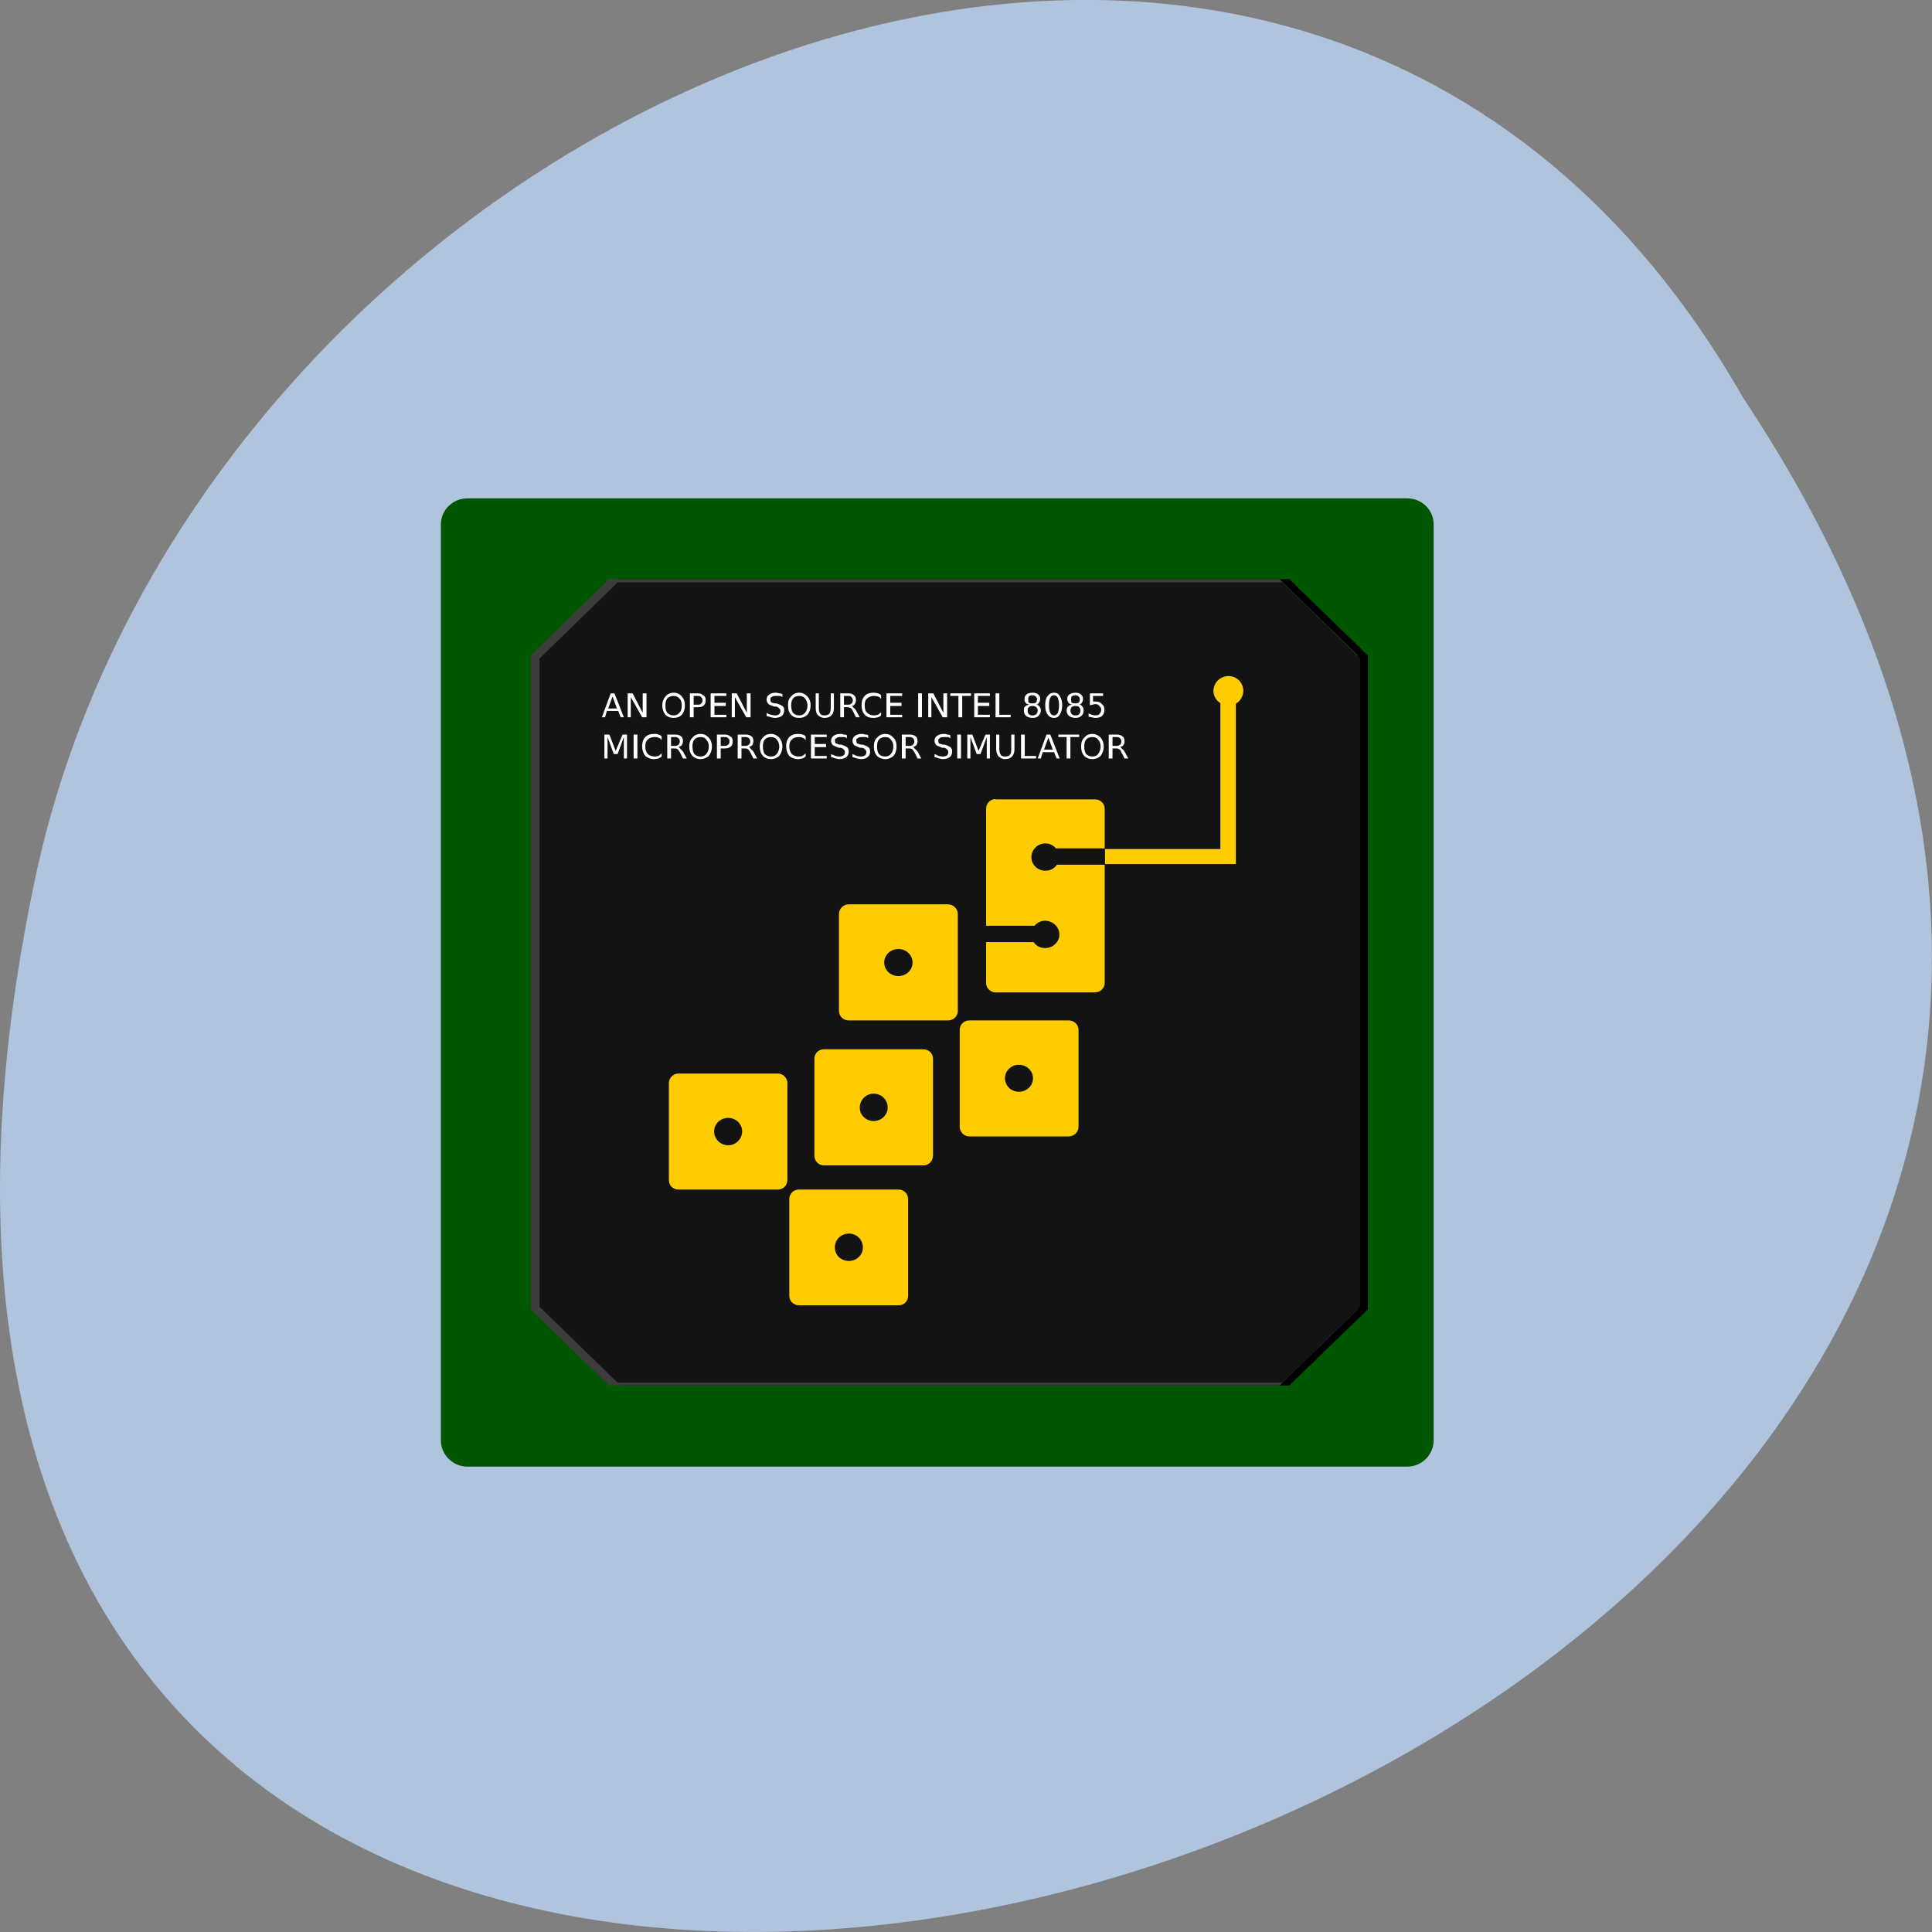 
<svg xmlns="http://www.w3.org/2000/svg" xmlns:xlink="http://www.w3.org/1999/xlink" width="24px" height="24px" viewBox="0 0 24 24" version="1.1">
<rect x="0" y="0" width="24" height="24" fill="#808080" stroke="none"/>
<g id="surface1">
<path style=" stroke:none;fill-rule:nonzero;fill:rgb(69.02%,76.863%,87.059%);fill-opacity:1;" d="M 21.656 4.945 C 33.656 22.992 -4.602 34.102 0.465 10.781 C 2.625 1.141 16.156 -4.711 21.656 4.945 Z M 21.656 4.945 "/>
<path style=" stroke:none;fill-rule:nonzero;fill:rgb(0%,34.118%,0%);fill-opacity:1;" d="M 5.805 6.191 L 17.48 6.191 C 17.664 6.191 17.809 6.336 17.809 6.512 L 17.809 17.895 C 17.809 18.07 17.664 18.219 17.48 18.219 L 5.805 18.219 C 5.625 18.219 5.477 18.07 5.477 17.895 L 5.477 6.512 C 5.477 6.336 5.625 6.191 5.805 6.191 Z M 5.805 6.191 "/>
<path style=" stroke:none;fill-rule:nonzero;fill:rgb(0%,0%,0%);fill-opacity:1;" d="M 7.977 7.309 L 7.117 8.145 L 7.117 15.301 L 7.977 16.141 L 15.312 16.141 L 16.172 15.301 L 16.172 8.145 L 15.312 7.309 Z M 7.977 7.309 "/>
<path style=" stroke:none;fill-rule:nonzero;fill:rgb(0%,0%,0%);fill-opacity:1;" d="M 7.691 7.195 L 6.719 8.141 L 6.719 16.266 L 7.691 17.211 L 16.016 17.211 L 16.992 16.266 L 16.992 8.141 L 16.016 7.195 Z M 7.691 7.195 "/>
<path style=" stroke:none;fill-rule:nonzero;fill:rgb(23.922%,23.922%,23.922%);fill-opacity:1;" d="M 7.566 7.195 L 6.594 8.141 L 6.594 16.266 L 7.566 17.211 L 15.895 17.211 L 16.867 16.266 L 16.867 8.141 L 15.895 7.195 Z M 7.566 7.195 "/>
<path style=" stroke:none;fill-rule:nonzero;fill:rgb(7.451%,7.451%,7.451%);fill-opacity:1;" d="M 7.672 7.234 L 6.703 8.18 L 6.703 16.234 L 7.672 17.176 L 15.93 17.176 L 16.898 16.234 L 16.898 8.18 L 15.93 7.234 Z M 7.672 7.234 "/>
<path style=" stroke:none;fill-rule:nonzero;fill:rgb(100%,80%,0%);fill-opacity:1;" d="M 15.262 8.398 C 15.156 8.398 15.074 8.484 15.074 8.582 C 15.074 8.648 15.109 8.703 15.16 8.734 L 15.16 10.547 L 13.727 10.547 L 13.727 10.734 L 15.352 10.734 L 15.352 8.742 C 15.406 8.711 15.445 8.648 15.445 8.582 C 15.445 8.48 15.363 8.398 15.262 8.398 Z M 12.367 9.926 C 12.301 9.926 12.25 9.98 12.25 10.047 L 12.25 10.992 C 12.246 11 12.25 11 12.25 11.008 L 12.25 11.25 C 12.25 11.25 12.246 11.258 12.25 11.258 L 12.25 11.5 L 12.852 11.5 C 12.883 11.461 12.93 11.438 12.984 11.438 C 13.078 11.438 13.16 11.516 13.16 11.609 C 13.16 11.703 13.078 11.777 12.984 11.777 C 12.922 11.777 12.871 11.75 12.84 11.703 L 12.25 11.703 L 12.25 12.211 C 12.25 12.273 12.301 12.328 12.367 12.328 L 13.602 12.328 C 13.668 12.328 13.723 12.273 13.723 12.211 L 13.723 10.742 L 13.129 10.742 C 13.098 10.789 13.047 10.816 12.984 10.816 C 12.891 10.816 12.812 10.742 12.812 10.648 C 12.812 10.555 12.891 10.477 12.984 10.477 C 13.039 10.477 13.086 10.5 13.117 10.539 L 13.723 10.539 L 13.723 10.047 C 13.723 9.98 13.668 9.93 13.602 9.93 L 12.367 9.93 Z M 10.543 11.234 C 10.477 11.234 10.422 11.289 10.422 11.355 L 10.422 12.559 C 10.422 12.625 10.477 12.676 10.543 12.676 L 11.777 12.676 C 11.844 12.676 11.898 12.625 11.898 12.559 L 11.898 11.355 C 11.898 11.289 11.844 11.234 11.777 11.234 Z M 11.16 11.789 C 11.258 11.789 11.336 11.863 11.336 11.957 C 11.336 12.051 11.258 12.125 11.16 12.125 C 11.062 12.125 10.984 12.051 10.984 11.957 C 10.984 11.863 11.062 11.789 11.16 11.789 Z M 12.039 12.676 C 11.977 12.676 11.922 12.727 11.922 12.793 L 11.922 13.996 C 11.922 14.062 11.977 14.117 12.039 14.117 L 13.273 14.117 C 13.344 14.117 13.398 14.062 13.398 13.996 L 13.398 12.793 C 13.398 12.727 13.344 12.676 13.273 12.676 Z M 10.234 13.035 C 10.168 13.035 10.117 13.086 10.117 13.152 L 10.117 14.355 C 10.117 14.422 10.168 14.477 10.234 14.477 L 11.469 14.477 C 11.539 14.477 11.59 14.422 11.59 14.355 L 11.59 13.152 C 11.59 13.086 11.539 13.035 11.469 13.035 Z M 12.656 13.227 C 12.754 13.227 12.832 13.301 12.832 13.395 C 12.832 13.488 12.754 13.562 12.656 13.562 C 12.562 13.562 12.484 13.488 12.484 13.395 C 12.484 13.301 12.562 13.227 12.656 13.227 Z M 8.43 13.336 C 8.363 13.336 8.309 13.391 8.309 13.453 L 8.309 14.656 C 8.309 14.727 8.359 14.777 8.43 14.777 L 9.664 14.777 C 9.727 14.777 9.781 14.727 9.781 14.656 L 9.781 13.453 C 9.781 13.391 9.727 13.336 9.664 13.336 Z M 10.852 13.586 C 10.949 13.586 11.027 13.66 11.027 13.758 C 11.027 13.852 10.949 13.926 10.852 13.926 C 10.758 13.926 10.68 13.852 10.68 13.758 C 10.68 13.664 10.758 13.586 10.852 13.586 Z M 9.047 13.887 C 9.141 13.887 9.219 13.961 9.219 14.055 C 9.219 14.148 9.141 14.227 9.047 14.227 C 8.949 14.227 8.871 14.148 8.871 14.055 C 8.871 13.961 8.949 13.887 9.047 13.887 Z M 9.914 14.777 C 9.855 14.781 9.805 14.832 9.805 14.895 L 9.805 16.098 C 9.805 16.164 9.859 16.215 9.93 16.215 L 11.164 16.215 C 11.227 16.215 11.281 16.164 11.281 16.098 L 11.281 14.895 C 11.281 14.828 11.227 14.777 11.164 14.777 L 9.93 14.777 C 9.922 14.777 9.922 14.773 9.914 14.777 Z M 10.547 15.324 C 10.641 15.324 10.719 15.398 10.719 15.496 C 10.719 15.59 10.641 15.664 10.547 15.664 C 10.445 15.664 10.371 15.59 10.371 15.496 C 10.371 15.402 10.445 15.324 10.547 15.324 Z M 10.547 15.324 "/>
<path style=" stroke:none;fill-rule:nonzero;fill:rgb(100%,100%,100%);fill-opacity:1;" d="M 7.609 8.652 L 7.555 8.801 L 7.664 8.801 Z M 7.586 8.613 L 7.633 8.613 L 7.75 8.91 L 7.711 8.91 L 7.68 8.832 L 7.539 8.832 L 7.516 8.91 L 7.477 8.91 Z M 7.586 8.613 "/>
<path style=" stroke:none;fill-rule:nonzero;fill:rgb(100%,100%,100%);fill-opacity:1;" d="M 7.797 8.613 L 7.859 8.613 L 7.984 8.855 L 7.984 8.613 L 8.031 8.613 L 8.031 8.91 L 7.977 8.91 L 7.836 8.66 L 7.836 8.91 L 7.797 8.91 Z M 7.797 8.613 "/>
<path style=" stroke:none;fill-rule:nonzero;fill:rgb(100%,100%,100%);fill-opacity:1;" d="M 8.367 8.645 C 8.336 8.645 8.312 8.656 8.289 8.676 C 8.273 8.695 8.266 8.727 8.266 8.762 C 8.266 8.805 8.273 8.836 8.289 8.855 C 8.312 8.875 8.336 8.887 8.367 8.887 C 8.398 8.887 8.422 8.875 8.438 8.855 C 8.461 8.836 8.469 8.805 8.469 8.762 C 8.469 8.727 8.461 8.695 8.438 8.676 C 8.422 8.656 8.398 8.645 8.367 8.645 Z M 8.367 8.605 C 8.41 8.605 8.445 8.621 8.469 8.652 C 8.496 8.68 8.508 8.715 8.508 8.762 C 8.508 8.809 8.496 8.848 8.469 8.879 C 8.445 8.906 8.41 8.918 8.367 8.918 C 8.328 8.918 8.293 8.906 8.266 8.879 C 8.242 8.848 8.227 8.809 8.227 8.762 C 8.227 8.715 8.242 8.68 8.266 8.652 C 8.293 8.621 8.328 8.605 8.367 8.605 Z M 8.367 8.605 "/>
<path style=" stroke:none;fill-rule:nonzero;fill:rgb(100%,100%,100%);fill-opacity:1;" d="M 8.617 8.645 L 8.617 8.754 L 8.672 8.754 C 8.688 8.754 8.703 8.75 8.711 8.738 C 8.723 8.727 8.727 8.715 8.727 8.699 C 8.727 8.684 8.723 8.672 8.711 8.66 C 8.703 8.648 8.688 8.645 8.672 8.645 Z M 8.57 8.613 L 8.672 8.613 C 8.699 8.613 8.719 8.621 8.734 8.637 C 8.758 8.648 8.766 8.668 8.766 8.699 C 8.766 8.73 8.758 8.754 8.734 8.77 C 8.719 8.781 8.699 8.785 8.672 8.785 L 8.617 8.785 L 8.617 8.91 L 8.57 8.91 Z M 8.57 8.613 "/>
<path style=" stroke:none;fill-rule:nonzero;fill:rgb(100%,100%,100%);fill-opacity:1;" d="M 8.828 8.613 L 9.023 8.613 L 9.023 8.645 L 8.875 8.645 L 8.875 8.73 L 9.016 8.73 L 9.016 8.77 L 8.875 8.77 L 8.875 8.879 L 9.023 8.879 L 9.023 8.91 L 8.828 8.91 Z M 8.828 8.613 "/>
<path style=" stroke:none;fill-rule:nonzero;fill:rgb(100%,100%,100%);fill-opacity:1;" d="M 9.09 8.613 L 9.152 8.613 L 9.277 8.855 L 9.277 8.613 L 9.324 8.613 L 9.324 8.91 L 9.27 8.91 L 9.129 8.66 L 9.129 8.91 L 9.09 8.91 Z M 9.09 8.613 "/>
<path style=" stroke:none;fill-rule:nonzero;fill:rgb(100%,100%,100%);fill-opacity:1;" d="M 9.719 8.621 L 9.719 8.66 C 9.703 8.648 9.695 8.645 9.68 8.645 C 9.664 8.645 9.648 8.645 9.641 8.645 C 9.609 8.645 9.594 8.648 9.586 8.66 C 9.57 8.664 9.57 8.672 9.57 8.684 C 9.57 8.699 9.57 8.711 9.578 8.723 C 9.586 8.727 9.602 8.734 9.625 8.738 L 9.648 8.738 C 9.68 8.75 9.703 8.758 9.719 8.77 C 9.734 8.781 9.742 8.797 9.742 8.824 C 9.742 8.855 9.727 8.879 9.711 8.895 C 9.688 8.91 9.656 8.918 9.625 8.918 C 9.609 8.918 9.594 8.914 9.578 8.91 C 9.562 8.906 9.539 8.898 9.523 8.895 L 9.523 8.855 C 9.539 8.867 9.562 8.875 9.578 8.879 C 9.594 8.883 9.609 8.887 9.625 8.887 C 9.648 8.887 9.664 8.883 9.68 8.871 C 9.688 8.859 9.695 8.848 9.695 8.832 C 9.695 8.816 9.688 8.805 9.68 8.801 C 9.672 8.789 9.656 8.781 9.641 8.777 L 9.617 8.777 C 9.586 8.766 9.562 8.758 9.547 8.746 C 9.531 8.73 9.523 8.711 9.523 8.691 C 9.523 8.664 9.531 8.645 9.555 8.629 C 9.57 8.613 9.602 8.605 9.641 8.605 C 9.648 8.605 9.664 8.609 9.68 8.613 C 9.695 8.613 9.703 8.617 9.719 8.621 Z M 9.719 8.621 "/>
<path style=" stroke:none;fill-rule:nonzero;fill:rgb(100%,100%,100%);fill-opacity:1;" d="M 9.93 8.645 C 9.898 8.645 9.867 8.656 9.852 8.676 C 9.836 8.695 9.828 8.727 9.828 8.762 C 9.828 8.805 9.836 8.836 9.852 8.855 C 9.867 8.875 9.898 8.887 9.93 8.887 C 9.961 8.887 9.984 8.875 10 8.855 C 10.016 8.836 10.031 8.805 10.031 8.762 C 10.031 8.727 10.016 8.695 10 8.676 C 9.984 8.656 9.961 8.645 9.93 8.645 Z M 9.93 8.605 C 9.969 8.605 10 8.621 10.031 8.652 C 10.055 8.68 10.07 8.715 10.07 8.762 C 10.07 8.809 10.055 8.848 10.031 8.879 C 10 8.906 9.969 8.918 9.93 8.918 C 9.883 8.918 9.852 8.906 9.828 8.879 C 9.797 8.848 9.789 8.809 9.789 8.762 C 9.789 8.715 9.797 8.68 9.828 8.652 C 9.852 8.621 9.883 8.605 9.93 8.605 Z M 9.93 8.605 "/>
<path style=" stroke:none;fill-rule:nonzero;fill:rgb(100%,100%,100%);fill-opacity:1;" d="M 10.133 8.613 L 10.172 8.613 L 10.172 8.793 C 10.172 8.824 10.176 8.848 10.188 8.863 C 10.195 8.879 10.215 8.887 10.242 8.887 C 10.273 8.887 10.293 8.879 10.305 8.863 C 10.312 8.848 10.32 8.824 10.32 8.793 L 10.32 8.613 L 10.359 8.613 L 10.359 8.793 C 10.359 8.836 10.348 8.867 10.328 8.887 C 10.312 8.906 10.281 8.918 10.242 8.918 C 10.211 8.918 10.184 8.906 10.164 8.887 C 10.141 8.867 10.133 8.836 10.133 8.793 Z M 10.133 8.613 "/>
<path style=" stroke:none;fill-rule:nonzero;fill:rgb(100%,100%,100%);fill-opacity:1;" d="M 10.578 8.77 C 10.59 8.773 10.598 8.781 10.602 8.793 C 10.613 8.797 10.625 8.809 10.633 8.824 L 10.68 8.91 L 10.633 8.91 L 10.594 8.832 C 10.586 8.812 10.574 8.797 10.562 8.793 C 10.555 8.789 10.539 8.785 10.523 8.785 L 10.484 8.785 L 10.484 8.91 L 10.438 8.91 L 10.438 8.613 L 10.539 8.613 C 10.57 8.613 10.594 8.621 10.609 8.637 C 10.625 8.648 10.633 8.668 10.633 8.699 C 10.633 8.715 10.629 8.73 10.617 8.746 C 10.613 8.758 10.602 8.766 10.578 8.77 Z M 10.484 8.645 L 10.484 8.754 L 10.539 8.754 C 10.555 8.754 10.57 8.75 10.578 8.738 C 10.59 8.727 10.594 8.715 10.594 8.699 C 10.594 8.684 10.59 8.672 10.578 8.66 C 10.57 8.648 10.555 8.645 10.539 8.645 Z M 10.484 8.645 "/>
<path style=" stroke:none;fill-rule:nonzero;fill:rgb(100%,100%,100%);fill-opacity:1;" d="M 10.945 8.637 L 10.945 8.684 C 10.934 8.668 10.922 8.656 10.906 8.652 C 10.891 8.648 10.875 8.645 10.859 8.645 C 10.82 8.645 10.793 8.656 10.773 8.676 C 10.75 8.691 10.742 8.719 10.742 8.762 C 10.742 8.805 10.75 8.836 10.773 8.855 C 10.793 8.875 10.82 8.887 10.859 8.887 C 10.875 8.887 10.891 8.883 10.906 8.879 C 10.922 8.867 10.934 8.859 10.945 8.848 L 10.945 8.887 C 10.934 8.898 10.922 8.906 10.906 8.91 C 10.891 8.914 10.871 8.918 10.852 8.918 C 10.805 8.918 10.766 8.906 10.742 8.879 C 10.715 8.848 10.703 8.809 10.703 8.762 C 10.703 8.711 10.715 8.672 10.742 8.645 C 10.766 8.617 10.805 8.605 10.852 8.605 C 10.871 8.605 10.891 8.609 10.906 8.613 C 10.922 8.617 10.934 8.625 10.945 8.637 Z M 10.945 8.637 "/>
<path style=" stroke:none;fill-rule:nonzero;fill:rgb(100%,100%,100%);fill-opacity:1;" d="M 11.012 8.613 L 11.207 8.613 L 11.207 8.645 L 11.059 8.645 L 11.059 8.73 L 11.199 8.73 L 11.199 8.77 L 11.059 8.77 L 11.059 8.879 L 11.207 8.879 L 11.207 8.91 L 11.012 8.91 Z M 11.012 8.613 "/>
<path style=" stroke:none;fill-rule:nonzero;fill:rgb(100%,100%,100%);fill-opacity:1;" d="M 11.406 8.613 L 11.453 8.613 L 11.453 8.91 L 11.406 8.91 Z M 11.406 8.613 "/>
<path style=" stroke:none;fill-rule:nonzero;fill:rgb(100%,100%,100%);fill-opacity:1;" d="M 11.531 8.613 L 11.594 8.613 L 11.719 8.855 L 11.719 8.613 L 11.766 8.613 L 11.766 8.91 L 11.711 8.91 L 11.57 8.66 L 11.57 8.91 L 11.531 8.91 Z M 11.531 8.613 "/>
<path style=" stroke:none;fill-rule:nonzero;fill:rgb(100%,100%,100%);fill-opacity:1;" d="M 11.805 8.613 L 12.062 8.613 L 12.062 8.645 L 11.953 8.645 L 11.953 8.91 L 11.906 8.91 L 11.906 8.645 L 11.805 8.645 Z M 11.805 8.613 "/>
<path style=" stroke:none;fill-rule:nonzero;fill:rgb(100%,100%,100%);fill-opacity:1;" d="M 12.102 8.613 L 12.297 8.613 L 12.297 8.645 L 12.148 8.645 L 12.148 8.73 L 12.289 8.73 L 12.289 8.77 L 12.148 8.77 L 12.148 8.879 L 12.297 8.879 L 12.297 8.91 L 12.102 8.91 Z M 12.102 8.613 "/>
<path style=" stroke:none;fill-rule:nonzero;fill:rgb(100%,100%,100%);fill-opacity:1;" d="M 12.367 8.613 L 12.414 8.613 L 12.414 8.879 L 12.555 8.879 L 12.555 8.91 L 12.367 8.91 Z M 12.367 8.613 "/>
<path style=" stroke:none;fill-rule:nonzero;fill:rgb(100%,100%,100%);fill-opacity:1;" d="M 12.828 8.77 C 12.805 8.77 12.789 8.773 12.781 8.785 C 12.766 8.797 12.766 8.809 12.766 8.824 C 12.766 8.844 12.766 8.859 12.781 8.871 C 12.789 8.883 12.805 8.887 12.828 8.887 C 12.844 8.887 12.859 8.883 12.875 8.871 C 12.883 8.859 12.891 8.844 12.891 8.824 C 12.891 8.809 12.883 8.797 12.875 8.785 C 12.859 8.773 12.844 8.77 12.828 8.77 Z M 12.789 8.754 C 12.766 8.75 12.75 8.742 12.742 8.73 C 12.727 8.719 12.727 8.703 12.727 8.684 C 12.727 8.656 12.734 8.641 12.75 8.629 C 12.766 8.613 12.797 8.605 12.828 8.605 C 12.859 8.605 12.883 8.613 12.898 8.629 C 12.914 8.641 12.922 8.656 12.922 8.684 C 12.922 8.703 12.914 8.719 12.906 8.73 C 12.898 8.742 12.891 8.75 12.875 8.754 C 12.891 8.754 12.898 8.762 12.914 8.777 C 12.922 8.789 12.93 8.805 12.93 8.824 C 12.93 8.855 12.914 8.879 12.898 8.895 C 12.883 8.91 12.859 8.918 12.828 8.918 C 12.797 8.918 12.766 8.91 12.75 8.895 C 12.727 8.879 12.719 8.855 12.719 8.824 C 12.719 8.805 12.719 8.789 12.734 8.777 C 12.75 8.762 12.766 8.754 12.789 8.754 Z M 12.773 8.684 C 12.773 8.703 12.773 8.719 12.781 8.73 C 12.789 8.734 12.805 8.738 12.828 8.738 C 12.844 8.738 12.852 8.734 12.867 8.73 C 12.875 8.719 12.883 8.703 12.883 8.684 C 12.883 8.672 12.875 8.664 12.867 8.652 C 12.852 8.641 12.844 8.637 12.828 8.637 C 12.805 8.637 12.789 8.641 12.781 8.652 C 12.773 8.664 12.773 8.672 12.773 8.684 Z M 12.773 8.684 "/>
<path style=" stroke:none;fill-rule:nonzero;fill:rgb(100%,100%,100%);fill-opacity:1;" d="M 13.094 8.637 C 13.07 8.637 13.055 8.648 13.047 8.668 C 13.035 8.688 13.031 8.719 13.031 8.762 C 13.031 8.805 13.035 8.836 13.047 8.855 C 13.055 8.875 13.07 8.887 13.094 8.887 C 13.113 8.887 13.129 8.875 13.141 8.855 C 13.148 8.836 13.156 8.805 13.156 8.762 C 13.156 8.719 13.148 8.688 13.141 8.668 C 13.129 8.648 13.113 8.637 13.094 8.637 Z M 13.094 8.605 C 13.125 8.605 13.148 8.617 13.164 8.645 C 13.184 8.672 13.195 8.711 13.195 8.762 C 13.195 8.809 13.184 8.848 13.164 8.879 C 13.148 8.906 13.125 8.918 13.094 8.918 C 13.062 8.918 13.035 8.906 13.016 8.879 C 12.992 8.848 12.984 8.809 12.984 8.762 C 12.984 8.711 12.992 8.672 13.016 8.645 C 13.035 8.617 13.062 8.605 13.094 8.605 Z M 13.094 8.605 "/>
<path style=" stroke:none;fill-rule:nonzero;fill:rgb(100%,100%,100%);fill-opacity:1;" d="M 13.359 8.77 C 13.34 8.77 13.324 8.773 13.312 8.785 C 13.305 8.797 13.297 8.809 13.297 8.824 C 13.297 8.844 13.305 8.859 13.312 8.871 C 13.324 8.883 13.34 8.887 13.359 8.887 C 13.383 8.887 13.398 8.883 13.406 8.871 C 13.418 8.859 13.422 8.844 13.422 8.824 C 13.422 8.809 13.418 8.797 13.406 8.785 C 13.398 8.773 13.383 8.77 13.359 8.77 Z M 13.32 8.754 C 13.301 8.75 13.285 8.742 13.273 8.73 C 13.266 8.719 13.258 8.703 13.258 8.684 C 13.258 8.656 13.266 8.641 13.281 8.629 C 13.305 8.613 13.328 8.605 13.359 8.605 C 13.391 8.605 13.414 8.613 13.43 8.629 C 13.445 8.641 13.453 8.656 13.453 8.684 C 13.453 8.703 13.449 8.719 13.438 8.73 C 13.434 8.742 13.422 8.75 13.406 8.754 C 13.422 8.754 13.438 8.762 13.445 8.777 C 13.457 8.789 13.461 8.805 13.461 8.824 C 13.461 8.855 13.453 8.879 13.43 8.895 C 13.414 8.91 13.391 8.918 13.359 8.918 C 13.328 8.918 13.305 8.91 13.281 8.895 C 13.262 8.879 13.25 8.855 13.25 8.824 C 13.25 8.805 13.258 8.789 13.266 8.777 C 13.281 8.762 13.301 8.754 13.32 8.754 Z M 13.305 8.684 C 13.305 8.703 13.309 8.719 13.312 8.73 C 13.324 8.734 13.34 8.738 13.359 8.738 C 13.375 8.738 13.391 8.734 13.398 8.73 C 13.41 8.719 13.414 8.703 13.414 8.684 C 13.414 8.672 13.41 8.664 13.398 8.652 C 13.391 8.641 13.375 8.637 13.359 8.637 C 13.34 8.637 13.324 8.641 13.312 8.652 C 13.309 8.664 13.305 8.672 13.305 8.684 Z M 13.305 8.684 "/>
<path style=" stroke:none;fill-rule:nonzero;fill:rgb(100%,100%,100%);fill-opacity:1;" d="M 13.539 8.613 L 13.703 8.613 L 13.703 8.645 L 13.578 8.645 L 13.578 8.715 C 13.586 8.715 13.59 8.715 13.594 8.715 C 13.602 8.715 13.605 8.715 13.609 8.715 C 13.648 8.715 13.672 8.727 13.688 8.746 C 13.711 8.762 13.719 8.785 13.719 8.816 C 13.719 8.848 13.711 8.875 13.688 8.895 C 13.672 8.91 13.645 8.918 13.602 8.918 C 13.594 8.918 13.578 8.914 13.562 8.91 C 13.555 8.91 13.539 8.906 13.523 8.902 L 13.523 8.863 C 13.539 8.867 13.555 8.875 13.562 8.879 C 13.578 8.883 13.594 8.887 13.602 8.887 C 13.629 8.887 13.648 8.883 13.656 8.871 C 13.672 8.855 13.68 8.836 13.68 8.816 C 13.68 8.797 13.672 8.781 13.656 8.77 C 13.648 8.754 13.629 8.746 13.602 8.746 C 13.598 8.746 13.586 8.75 13.57 8.754 C 13.562 8.754 13.551 8.758 13.539 8.762 Z M 13.539 8.613 "/>
<path style=" stroke:none;fill-rule:nonzero;fill:rgb(100%,100%,100%);fill-opacity:1;" d="M 7.508 9.125 L 7.57 9.125 L 7.648 9.328 L 7.734 9.125 L 7.789 9.125 L 7.789 9.422 L 7.75 9.422 L 7.75 9.156 L 7.672 9.367 L 7.625 9.367 L 7.547 9.156 L 7.547 9.422 L 7.508 9.422 Z M 7.508 9.125 "/>
<path style=" stroke:none;fill-rule:nonzero;fill:rgb(100%,100%,100%);fill-opacity:1;" d="M 7.871 9.125 L 7.918 9.125 L 7.918 9.422 L 7.871 9.422 Z M 7.871 9.125 "/>
<path style=" stroke:none;fill-rule:nonzero;fill:rgb(100%,100%,100%);fill-opacity:1;" d="M 8.219 9.148 L 8.219 9.195 C 8.211 9.18 8.195 9.168 8.18 9.164 C 8.164 9.156 8.148 9.156 8.133 9.156 C 8.098 9.156 8.07 9.164 8.047 9.188 C 8.027 9.203 8.016 9.23 8.016 9.273 C 8.016 9.312 8.027 9.344 8.047 9.367 C 8.07 9.387 8.098 9.398 8.133 9.398 C 8.148 9.398 8.164 9.395 8.18 9.391 C 8.195 9.379 8.211 9.367 8.219 9.359 L 8.219 9.398 C 8.211 9.406 8.195 9.414 8.18 9.422 C 8.164 9.422 8.148 9.43 8.125 9.43 C 8.078 9.43 8.043 9.414 8.016 9.391 C 7.992 9.359 7.977 9.32 7.977 9.273 C 7.977 9.219 7.992 9.18 8.016 9.156 C 8.043 9.129 8.078 9.117 8.125 9.117 C 8.148 9.117 8.164 9.117 8.18 9.125 C 8.195 9.129 8.211 9.137 8.219 9.148 Z M 8.219 9.148 "/>
<path style=" stroke:none;fill-rule:nonzero;fill:rgb(100%,100%,100%);fill-opacity:1;" d="M 8.43 9.281 C 8.438 9.285 8.445 9.293 8.453 9.305 C 8.461 9.309 8.469 9.32 8.484 9.336 L 8.531 9.422 L 8.484 9.422 L 8.445 9.344 C 8.43 9.32 8.422 9.309 8.414 9.305 C 8.398 9.297 8.391 9.297 8.375 9.297 L 8.336 9.297 L 8.336 9.422 L 8.289 9.422 L 8.289 9.125 L 8.391 9.125 C 8.422 9.125 8.445 9.133 8.461 9.148 C 8.477 9.156 8.484 9.18 8.484 9.211 C 8.484 9.227 8.477 9.242 8.469 9.258 C 8.461 9.266 8.445 9.273 8.43 9.281 Z M 8.336 9.156 L 8.336 9.266 L 8.391 9.266 C 8.406 9.266 8.414 9.258 8.43 9.25 C 8.438 9.238 8.445 9.227 8.445 9.211 C 8.445 9.195 8.438 9.18 8.43 9.172 C 8.414 9.16 8.406 9.156 8.391 9.156 Z M 8.336 9.156 "/>
<path style=" stroke:none;fill-rule:nonzero;fill:rgb(100%,100%,100%);fill-opacity:1;" d="M 8.703 9.156 C 8.672 9.156 8.645 9.164 8.625 9.188 C 8.609 9.207 8.602 9.234 8.602 9.273 C 8.602 9.312 8.609 9.344 8.625 9.367 C 8.645 9.387 8.672 9.398 8.703 9.398 C 8.734 9.398 8.758 9.387 8.773 9.367 C 8.793 9.344 8.805 9.312 8.805 9.273 C 8.805 9.234 8.793 9.207 8.773 9.188 C 8.758 9.164 8.734 9.156 8.703 9.156 Z M 8.703 9.117 C 8.742 9.117 8.777 9.133 8.805 9.164 C 8.828 9.188 8.844 9.227 8.844 9.273 C 8.844 9.32 8.828 9.359 8.805 9.391 C 8.777 9.414 8.742 9.43 8.703 9.43 C 8.66 9.43 8.625 9.414 8.602 9.391 C 8.574 9.359 8.562 9.32 8.562 9.273 C 8.562 9.227 8.574 9.188 8.602 9.164 C 8.625 9.133 8.66 9.117 8.703 9.117 Z M 8.703 9.117 "/>
<path style=" stroke:none;fill-rule:nonzero;fill:rgb(100%,100%,100%);fill-opacity:1;" d="M 8.953 9.156 L 8.953 9.266 L 9.008 9.266 C 9.023 9.266 9.039 9.258 9.047 9.25 C 9.059 9.238 9.062 9.227 9.062 9.211 C 9.062 9.195 9.059 9.18 9.047 9.172 C 9.039 9.16 9.023 9.156 9.008 9.156 Z M 8.906 9.125 L 9.008 9.125 C 9.035 9.125 9.055 9.133 9.07 9.148 C 9.094 9.156 9.102 9.18 9.102 9.211 C 9.102 9.242 9.094 9.266 9.07 9.281 C 9.055 9.289 9.035 9.297 9.008 9.297 L 8.953 9.297 L 8.953 9.422 L 8.906 9.422 Z M 8.906 9.125 "/>
<path style=" stroke:none;fill-rule:nonzero;fill:rgb(100%,100%,100%);fill-opacity:1;" d="M 9.305 9.281 C 9.312 9.285 9.32 9.293 9.328 9.305 C 9.336 9.309 9.344 9.32 9.359 9.336 L 9.406 9.422 L 9.359 9.422 L 9.32 9.344 C 9.305 9.32 9.297 9.309 9.289 9.305 C 9.273 9.297 9.266 9.297 9.25 9.297 L 9.211 9.297 L 9.211 9.422 L 9.164 9.422 L 9.164 9.125 L 9.266 9.125 C 9.297 9.125 9.32 9.133 9.336 9.148 C 9.352 9.156 9.359 9.18 9.359 9.211 C 9.359 9.227 9.352 9.242 9.344 9.258 C 9.336 9.266 9.32 9.273 9.305 9.281 Z M 9.211 9.156 L 9.211 9.266 L 9.266 9.266 C 9.281 9.266 9.289 9.258 9.305 9.25 C 9.312 9.238 9.32 9.227 9.32 9.211 C 9.32 9.195 9.312 9.18 9.305 9.172 C 9.289 9.16 9.281 9.156 9.266 9.156 Z M 9.211 9.156 "/>
<path style=" stroke:none;fill-rule:nonzero;fill:rgb(100%,100%,100%);fill-opacity:1;" d="M 9.578 9.156 C 9.547 9.156 9.52 9.164 9.5 9.188 C 9.484 9.207 9.477 9.234 9.477 9.273 C 9.477 9.312 9.484 9.344 9.5 9.367 C 9.52 9.387 9.547 9.398 9.578 9.398 C 9.609 9.398 9.633 9.387 9.648 9.367 C 9.668 9.344 9.68 9.312 9.68 9.273 C 9.68 9.234 9.668 9.207 9.648 9.188 C 9.633 9.164 9.609 9.156 9.578 9.156 Z M 9.578 9.117 C 9.617 9.117 9.652 9.133 9.68 9.164 C 9.703 9.188 9.719 9.227 9.719 9.273 C 9.719 9.32 9.703 9.359 9.68 9.391 C 9.652 9.414 9.617 9.43 9.578 9.43 C 9.535 9.43 9.5 9.414 9.477 9.391 C 9.449 9.359 9.438 9.32 9.438 9.273 C 9.438 9.227 9.449 9.188 9.477 9.164 C 9.5 9.133 9.535 9.117 9.578 9.117 Z M 9.578 9.117 "/>
<path style=" stroke:none;fill-rule:nonzero;fill:rgb(100%,100%,100%);fill-opacity:1;" d="M 10.008 9.148 L 10.008 9.195 C 10 9.18 9.984 9.168 9.969 9.164 C 9.953 9.156 9.938 9.156 9.922 9.156 C 9.887 9.156 9.859 9.164 9.836 9.188 C 9.816 9.203 9.805 9.23 9.805 9.273 C 9.805 9.312 9.816 9.344 9.836 9.367 C 9.859 9.387 9.887 9.398 9.922 9.398 C 9.938 9.398 9.953 9.395 9.969 9.391 C 9.984 9.379 10 9.367 10.008 9.359 L 10.008 9.398 C 10 9.406 9.984 9.414 9.969 9.422 C 9.953 9.422 9.938 9.43 9.914 9.43 C 9.867 9.43 9.832 9.414 9.805 9.391 C 9.781 9.359 9.766 9.32 9.766 9.273 C 9.766 9.219 9.781 9.18 9.805 9.156 C 9.832 9.129 9.867 9.117 9.914 9.117 C 9.938 9.117 9.953 9.117 9.969 9.125 C 9.984 9.129 10 9.137 10.008 9.148 Z M 10.008 9.148 "/>
<path style=" stroke:none;fill-rule:nonzero;fill:rgb(100%,100%,100%);fill-opacity:1;" d="M 10.074 9.125 L 10.27 9.125 L 10.27 9.156 L 10.121 9.156 L 10.121 9.242 L 10.262 9.242 L 10.262 9.281 L 10.121 9.281 L 10.121 9.391 L 10.27 9.391 L 10.27 9.422 L 10.074 9.422 Z M 10.074 9.125 "/>
<path style=" stroke:none;fill-rule:nonzero;fill:rgb(100%,100%,100%);fill-opacity:1;" d="M 10.52 9.133 L 10.52 9.172 C 10.508 9.16 10.496 9.156 10.48 9.156 C 10.465 9.156 10.453 9.156 10.441 9.156 C 10.414 9.156 10.398 9.16 10.387 9.172 C 10.375 9.176 10.371 9.184 10.371 9.195 C 10.371 9.211 10.375 9.223 10.379 9.234 C 10.391 9.238 10.406 9.242 10.426 9.25 L 10.449 9.25 C 10.48 9.258 10.504 9.27 10.52 9.281 C 10.535 9.289 10.543 9.309 10.543 9.336 C 10.543 9.367 10.531 9.391 10.512 9.406 C 10.492 9.422 10.461 9.43 10.426 9.43 C 10.41 9.43 10.395 9.422 10.379 9.422 C 10.363 9.414 10.344 9.41 10.324 9.406 L 10.324 9.367 C 10.344 9.375 10.363 9.383 10.379 9.391 C 10.395 9.395 10.41 9.398 10.426 9.398 C 10.453 9.398 10.469 9.391 10.48 9.383 C 10.492 9.371 10.496 9.359 10.496 9.344 C 10.496 9.328 10.492 9.316 10.48 9.312 C 10.477 9.301 10.461 9.293 10.441 9.289 L 10.418 9.289 C 10.387 9.277 10.363 9.266 10.348 9.258 C 10.332 9.242 10.324 9.223 10.324 9.203 C 10.324 9.176 10.336 9.156 10.355 9.141 C 10.375 9.125 10.406 9.117 10.441 9.117 C 10.453 9.117 10.465 9.117 10.48 9.125 C 10.496 9.125 10.508 9.125 10.52 9.133 Z M 10.52 9.133 "/>
<path style=" stroke:none;fill-rule:nonzero;fill:rgb(100%,100%,100%);fill-opacity:1;" d="M 10.785 9.133 L 10.785 9.172 C 10.773 9.16 10.762 9.156 10.746 9.156 C 10.73 9.156 10.719 9.156 10.707 9.156 C 10.68 9.156 10.664 9.16 10.652 9.172 C 10.641 9.176 10.637 9.184 10.637 9.195 C 10.637 9.211 10.641 9.223 10.645 9.234 C 10.656 9.238 10.672 9.242 10.691 9.25 L 10.715 9.25 C 10.746 9.258 10.77 9.27 10.785 9.281 C 10.801 9.289 10.809 9.309 10.809 9.336 C 10.809 9.367 10.797 9.391 10.777 9.406 C 10.758 9.422 10.727 9.43 10.691 9.43 C 10.676 9.43 10.66 9.422 10.645 9.422 C 10.629 9.414 10.609 9.41 10.59 9.406 L 10.59 9.367 C 10.609 9.375 10.629 9.383 10.645 9.391 C 10.66 9.395 10.676 9.398 10.691 9.398 C 10.719 9.398 10.734 9.391 10.746 9.383 C 10.758 9.371 10.762 9.359 10.762 9.344 C 10.762 9.328 10.758 9.316 10.746 9.312 C 10.742 9.301 10.727 9.293 10.707 9.289 L 10.684 9.289 C 10.652 9.277 10.629 9.266 10.613 9.258 C 10.598 9.242 10.59 9.223 10.59 9.203 C 10.59 9.176 10.602 9.156 10.621 9.141 C 10.641 9.125 10.672 9.117 10.707 9.117 C 10.719 9.117 10.73 9.117 10.746 9.125 C 10.762 9.125 10.773 9.125 10.785 9.133 Z M 10.785 9.133 "/>
<path style=" stroke:none;fill-rule:nonzero;fill:rgb(100%,100%,100%);fill-opacity:1;" d="M 10.996 9.156 C 10.965 9.156 10.938 9.164 10.918 9.188 C 10.902 9.207 10.895 9.234 10.895 9.273 C 10.895 9.312 10.902 9.344 10.918 9.367 C 10.938 9.387 10.965 9.398 10.996 9.398 C 11.027 9.398 11.051 9.387 11.066 9.367 C 11.086 9.344 11.098 9.312 11.098 9.273 C 11.098 9.234 11.086 9.207 11.066 9.188 C 11.051 9.164 11.027 9.156 10.996 9.156 Z M 10.996 9.117 C 11.039 9.117 11.07 9.133 11.098 9.164 C 11.125 9.188 11.137 9.227 11.137 9.273 C 11.137 9.32 11.125 9.359 11.098 9.391 C 11.07 9.414 11.039 9.43 10.996 9.43 C 10.953 9.43 10.922 9.414 10.895 9.391 C 10.867 9.359 10.855 9.32 10.855 9.273 C 10.855 9.227 10.867 9.188 10.895 9.164 C 10.922 9.133 10.953 9.117 10.996 9.117 Z M 10.996 9.117 "/>
<path style=" stroke:none;fill-rule:nonzero;fill:rgb(100%,100%,100%);fill-opacity:1;" d="M 11.344 9.281 C 11.352 9.285 11.359 9.293 11.367 9.305 C 11.375 9.309 11.383 9.32 11.398 9.336 L 11.445 9.422 L 11.398 9.422 L 11.359 9.344 C 11.344 9.32 11.336 9.309 11.328 9.305 C 11.312 9.297 11.305 9.297 11.289 9.297 L 11.25 9.297 L 11.25 9.422 L 11.203 9.422 L 11.203 9.125 L 11.305 9.125 C 11.336 9.125 11.359 9.133 11.375 9.148 C 11.391 9.156 11.398 9.18 11.398 9.211 C 11.398 9.227 11.391 9.242 11.383 9.258 C 11.375 9.266 11.359 9.273 11.344 9.281 Z M 11.25 9.156 L 11.25 9.266 L 11.305 9.266 C 11.32 9.266 11.328 9.258 11.344 9.25 C 11.352 9.238 11.359 9.227 11.359 9.211 C 11.359 9.195 11.352 9.18 11.344 9.172 C 11.328 9.16 11.32 9.156 11.305 9.156 Z M 11.25 9.156 "/>
<path style=" stroke:none;fill-rule:nonzero;fill:rgb(100%,100%,100%);fill-opacity:1;" d="M 11.805 9.133 L 11.805 9.172 C 11.793 9.16 11.781 9.156 11.766 9.156 C 11.75 9.156 11.734 9.156 11.727 9.156 C 11.699 9.156 11.68 9.16 11.672 9.172 C 11.66 9.176 11.656 9.184 11.656 9.195 C 11.656 9.211 11.656 9.223 11.664 9.234 C 11.672 9.238 11.688 9.242 11.711 9.25 L 11.734 9.25 C 11.766 9.258 11.789 9.27 11.805 9.281 C 11.82 9.289 11.828 9.309 11.828 9.336 C 11.828 9.367 11.816 9.391 11.797 9.406 C 11.773 9.422 11.746 9.43 11.711 9.43 C 11.695 9.43 11.68 9.422 11.664 9.422 C 11.648 9.414 11.629 9.41 11.609 9.406 L 11.609 9.367 C 11.629 9.375 11.648 9.383 11.664 9.391 C 11.68 9.395 11.695 9.398 11.711 9.398 C 11.734 9.398 11.754 9.391 11.766 9.383 C 11.773 9.371 11.781 9.359 11.781 9.344 C 11.781 9.328 11.773 9.316 11.766 9.312 C 11.758 9.301 11.746 9.293 11.727 9.289 L 11.703 9.289 C 11.672 9.277 11.648 9.266 11.633 9.258 C 11.617 9.242 11.609 9.223 11.609 9.203 C 11.609 9.176 11.617 9.156 11.641 9.141 C 11.66 9.125 11.688 9.117 11.727 9.117 C 11.734 9.117 11.75 9.117 11.766 9.125 C 11.781 9.125 11.793 9.125 11.805 9.133 Z M 11.805 9.133 "/>
<path style=" stroke:none;fill-rule:nonzero;fill:rgb(100%,100%,100%);fill-opacity:1;" d="M 11.891 9.125 L 11.938 9.125 L 11.938 9.422 L 11.891 9.422 Z M 11.891 9.125 "/>
<path style=" stroke:none;fill-rule:nonzero;fill:rgb(100%,100%,100%);fill-opacity:1;" d="M 12.016 9.125 L 12.078 9.125 L 12.156 9.328 L 12.242 9.125 L 12.297 9.125 L 12.297 9.422 L 12.258 9.422 L 12.258 9.156 L 12.18 9.367 L 12.133 9.367 L 12.055 9.156 L 12.055 9.422 L 12.016 9.422 Z M 12.016 9.125 "/>
<path style=" stroke:none;fill-rule:nonzero;fill:rgb(100%,100%,100%);fill-opacity:1;" d="M 12.375 9.125 L 12.414 9.125 L 12.414 9.305 C 12.414 9.336 12.422 9.359 12.43 9.375 C 12.441 9.391 12.461 9.398 12.484 9.398 C 12.516 9.398 12.539 9.391 12.547 9.375 C 12.559 9.359 12.562 9.336 12.562 9.305 L 12.562 9.125 L 12.602 9.125 L 12.602 9.305 C 12.602 9.344 12.594 9.375 12.57 9.398 C 12.555 9.418 12.527 9.43 12.484 9.43 C 12.453 9.43 12.43 9.418 12.406 9.398 C 12.387 9.375 12.375 9.344 12.375 9.305 Z M 12.375 9.125 "/>
<path style=" stroke:none;fill-rule:nonzero;fill:rgb(100%,100%,100%);fill-opacity:1;" d="M 12.684 9.125 L 12.73 9.125 L 12.73 9.391 L 12.871 9.391 L 12.871 9.422 L 12.684 9.422 Z M 12.684 9.125 "/>
<path style=" stroke:none;fill-rule:nonzero;fill:rgb(100%,100%,100%);fill-opacity:1;" d="M 13.023 9.164 L 12.969 9.312 L 13.078 9.312 Z M 13 9.125 L 13.047 9.125 L 13.164 9.422 L 13.125 9.422 L 13.094 9.344 L 12.953 9.344 L 12.93 9.422 L 12.891 9.422 Z M 13 9.125 "/>
<path style=" stroke:none;fill-rule:nonzero;fill:rgb(100%,100%,100%);fill-opacity:1;" d="M 13.148 9.125 L 13.406 9.125 L 13.406 9.156 L 13.297 9.156 L 13.297 9.422 L 13.25 9.422 L 13.25 9.156 L 13.148 9.156 Z M 13.148 9.125 "/>
<path style=" stroke:none;fill-rule:nonzero;fill:rgb(100%,100%,100%);fill-opacity:1;" d="M 13.57 9.156 C 13.539 9.156 13.512 9.164 13.492 9.188 C 13.477 9.207 13.469 9.234 13.469 9.273 C 13.469 9.312 13.477 9.344 13.492 9.367 C 13.512 9.387 13.539 9.398 13.57 9.398 C 13.602 9.398 13.625 9.387 13.641 9.367 C 13.66 9.344 13.672 9.312 13.672 9.273 C 13.672 9.234 13.66 9.207 13.641 9.188 C 13.625 9.164 13.602 9.156 13.57 9.156 Z M 13.57 9.117 C 13.609 9.117 13.645 9.133 13.672 9.164 C 13.695 9.188 13.711 9.227 13.711 9.273 C 13.711 9.32 13.695 9.359 13.672 9.391 C 13.645 9.414 13.609 9.43 13.57 9.43 C 13.527 9.43 13.492 9.414 13.469 9.391 C 13.441 9.359 13.43 9.32 13.43 9.273 C 13.43 9.227 13.441 9.188 13.469 9.164 C 13.492 9.133 13.527 9.117 13.57 9.117 Z M 13.57 9.117 "/>
<path style=" stroke:none;fill-rule:nonzero;fill:rgb(100%,100%,100%);fill-opacity:1;" d="M 13.914 9.281 C 13.926 9.285 13.934 9.293 13.938 9.305 C 13.949 9.309 13.961 9.32 13.969 9.336 L 14.016 9.422 L 13.969 9.422 L 13.93 9.344 C 13.922 9.32 13.91 9.309 13.898 9.305 C 13.891 9.297 13.875 9.297 13.859 9.297 L 13.82 9.297 L 13.82 9.422 L 13.773 9.422 L 13.773 9.125 L 13.875 9.125 C 13.906 9.125 13.93 9.133 13.945 9.148 C 13.961 9.156 13.969 9.18 13.969 9.211 C 13.969 9.227 13.965 9.242 13.953 9.258 C 13.949 9.266 13.938 9.273 13.914 9.281 Z M 13.82 9.156 L 13.82 9.266 L 13.875 9.266 C 13.891 9.266 13.906 9.258 13.914 9.25 C 13.926 9.238 13.93 9.227 13.93 9.211 C 13.93 9.195 13.926 9.18 13.914 9.172 C 13.906 9.16 13.891 9.156 13.875 9.156 Z M 13.82 9.156 "/>
</g>
</svg>
